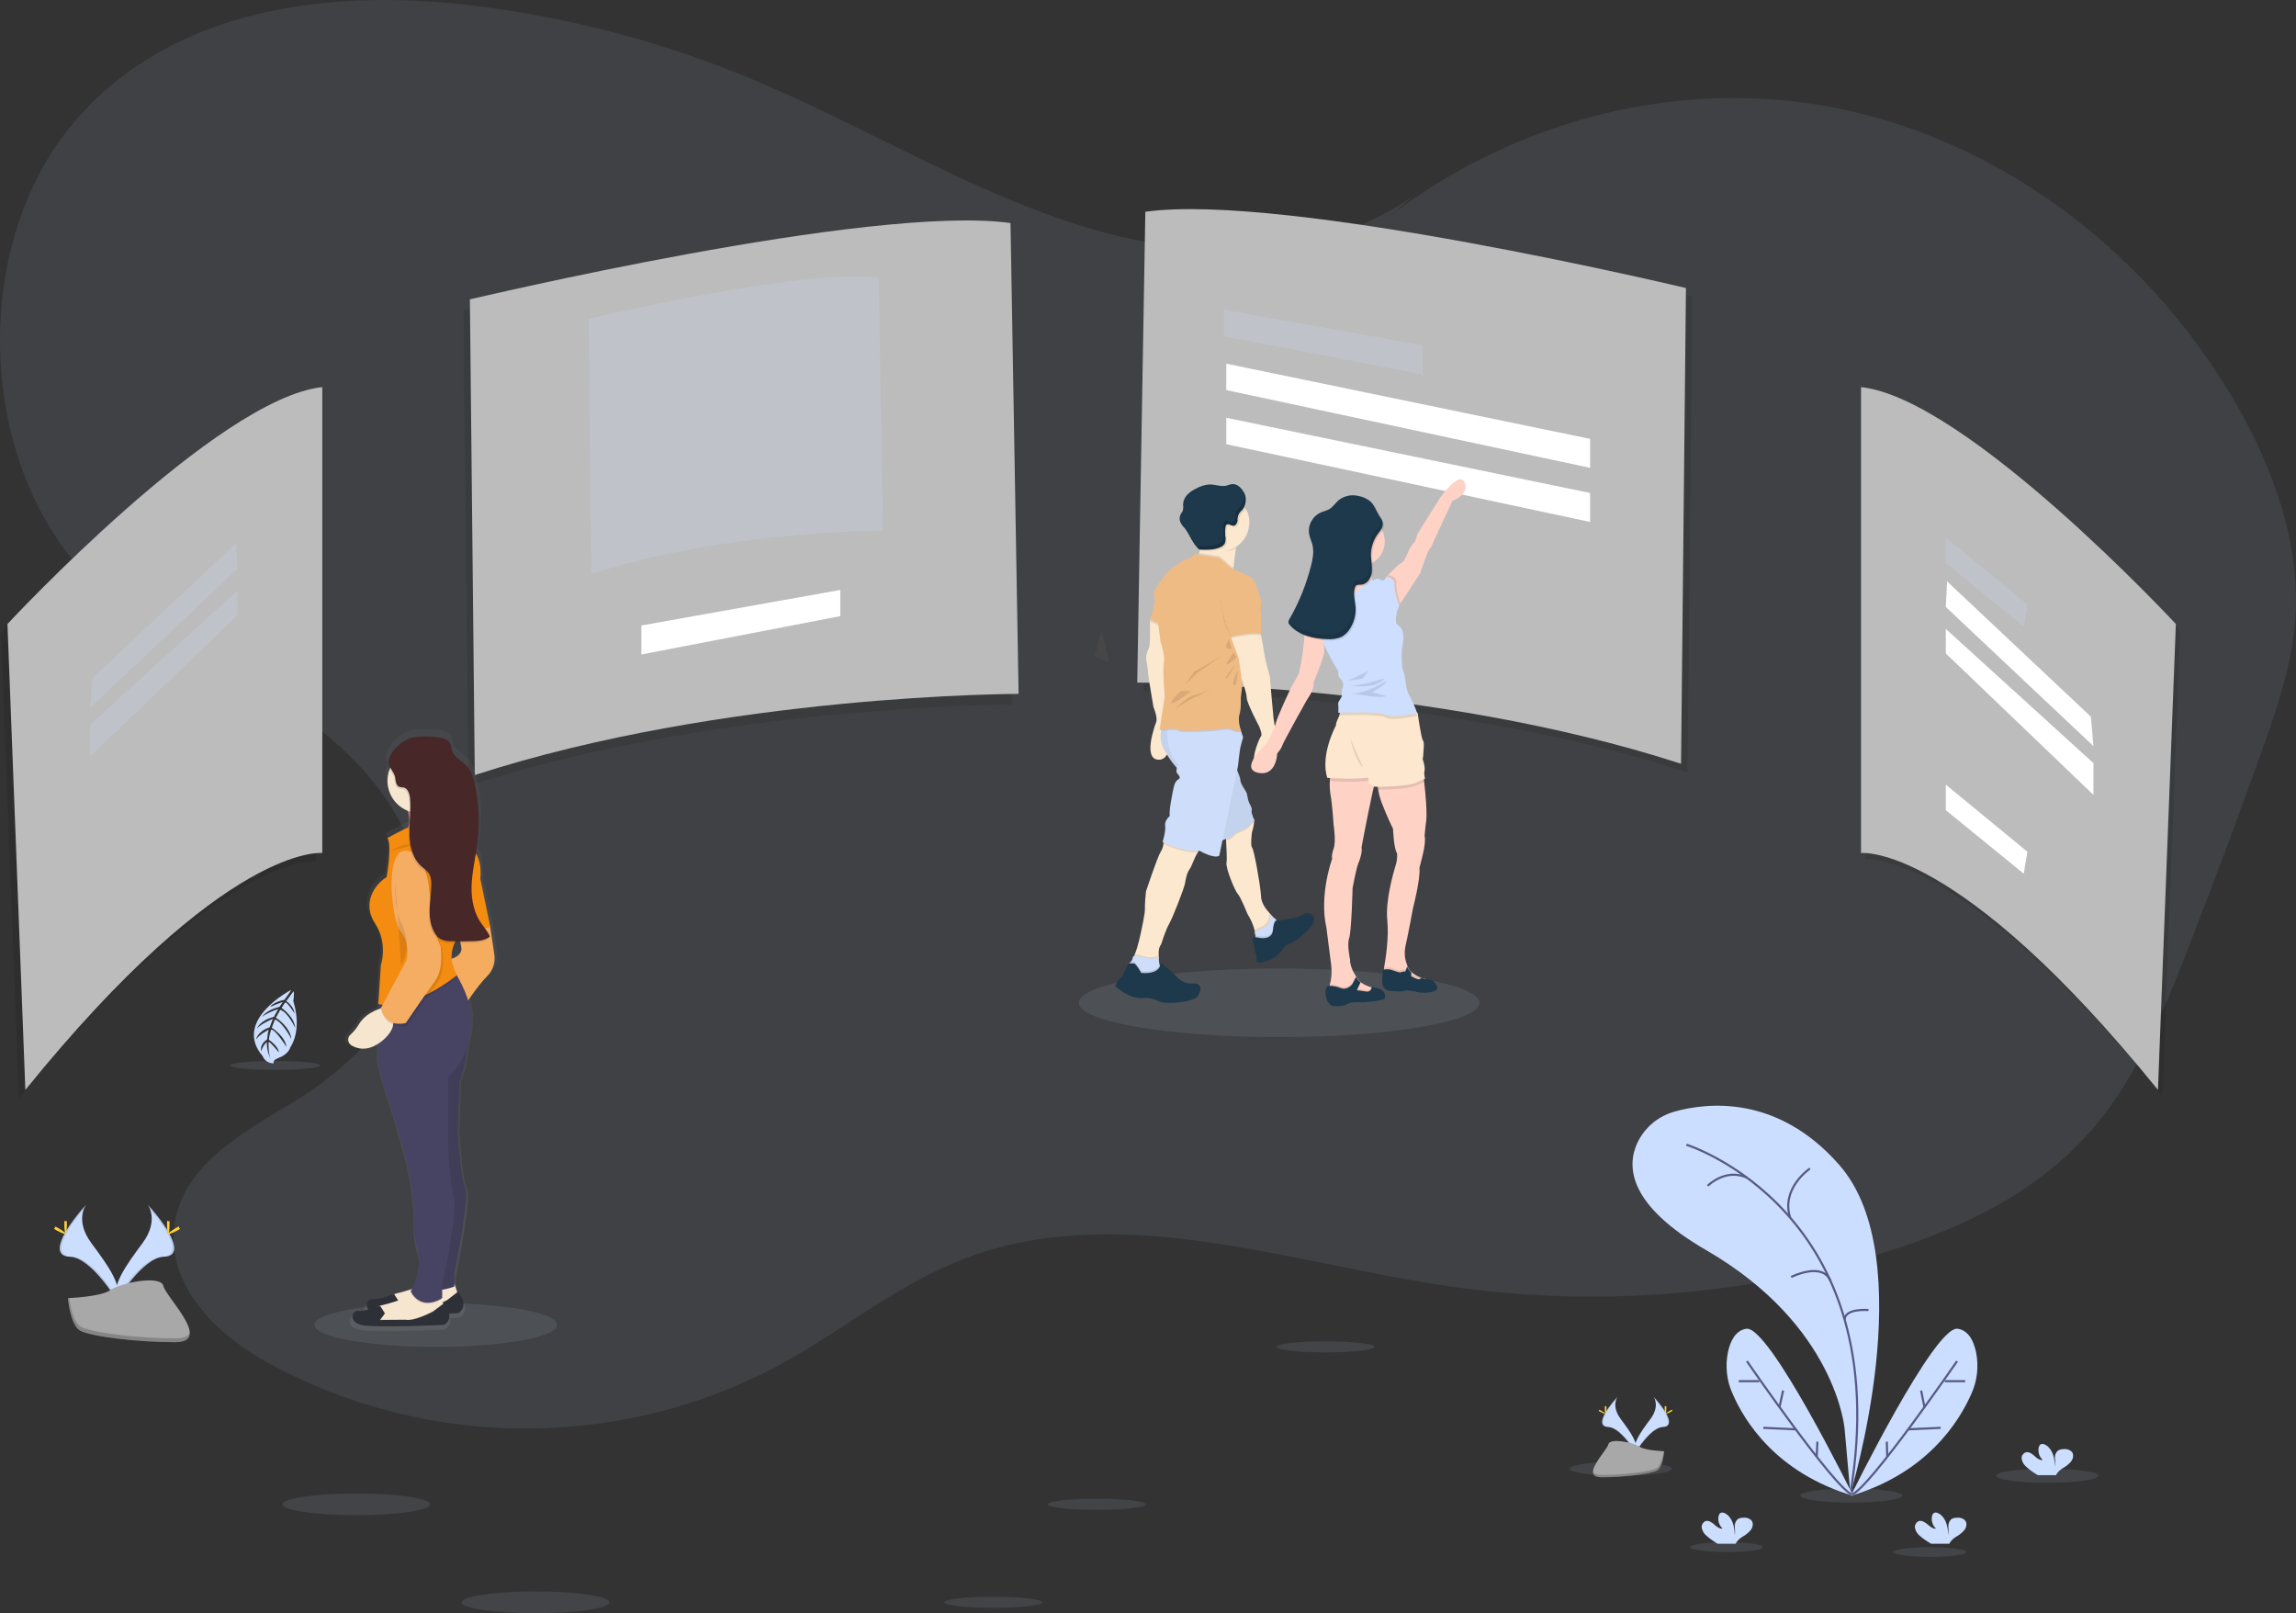 <?xml version="1.0" encoding="utf-8"?>
<!-- Generator: Adobe Illustrator 22.1.0, SVG Export Plug-In . SVG Version: 6.00 Build 0)  -->
<svg version="1.1" id="_x34_bb361e0-c198-4236-8a2c-16fdc74357b9"
	 xmlns="http://www.w3.org/2000/svg" xmlns:xlink="http://www.w3.org/1999/xlink" x="0px" y="0px" viewBox="0 0 1077.9 757.3"
	 style="enable-background:new 0 0 1077.9 757.3;" xml:space="preserve">
<rect x="0" y="0" width="1077.9" height="757.3" fill="#333333" stroke="none"/>
<style type="text/css">
	.st0{opacity:0.1;fill:#B3C7E5;enable-background:new    ;}
	.st1{opacity:0.1;}
	.st2{fill:#BCBCBC;}
	.st3{opacity:0.2;}
	.st4{fill:#CCDEFF;}
	.st5{fill:#FFFFFF;}
	.st6{opacity:0.1;fill:#CCDEFF;enable-background:new    ;}
	.st7{opacity:0.1;enable-background:new    ;}
	.st8{fill:#FFD037;}
	.st9{fill:#A8A8A8;}
	.st10{opacity:0.2;enable-background:new    ;}
	.st11{fill:#FCE8CF;}
	.st12{fill:#EFBB84;}
	.st13{opacity:5.000000e-02;fill:#EFBB84;enable-background:new    ;}
	.st14{fill:#CEDDF9;}
	.st15{fill:#1E394C;}
	.st16{opacity:5.000000e-02;enable-background:new    ;}
	.st17{fill:#FFD2C6;}
	.st18{fill:#FDE8CF;}
	.st19{fill:#CDDEFF;}
	.st20{fill:url(#SVGID_1_);}
	.st21{fill:#F6E5CF;}
	.st22{fill:#2E3037;}
	.st23{fill:#DB8B8B;}
	.st24{fill:#474463;}
	.st25{fill:#F5AD64;}
	.st26{opacity:5.000000e-02;fill:#F38C11;enable-background:new    ;}
	.st27{fill:#F38C11;}
	.st28{fill:#472727;}
	.st29{fill:none;stroke:#565987;stroke-miterlimit:10;}
</style>
<title>product tour</title>
<path class="st0" d="M663.8,91.8c-46.2,32.4-106.2,30.3-158.8,13.4S404.2,58.4,352.9,37.1C310.2,19.3,265.3,7.6,219.3,2.3
	C154-5.2,81.1,3.9,35.7,56.3c-50.7,58.3-46.8,163.5,8,217c27.9,27.2,64.4,40.6,96.2,61.8s61.3,56.5,58.6,97.5
	c-2.5,38-31.7,67.1-61.9,85.4c-23.3,14.1-52.1,29.6-54.9,58.8c-2.7,28.3,21.4,50.5,44.5,63.1c75.3,41.2,168,40.8,243-1
	c26.7-15,51.3-34.8,79.3-46.4c73.7-30.5,154.8,0.2,232.8,11.4c66.3,9.5,133.8,4.6,198-14.4c38.6-11.4,77.4-28.8,104.5-61.3
	c19.6-23.4,31.8-53.1,43.2-82.4c12.2-31.2,23.9-62.7,35.2-94.3c6.8-19,13.4-38.4,15.2-58.7c3.2-36.9-10.2-73.3-28.3-104.4
	c-43.1-73.9-115.6-125.8-194.2-139s-161.7,12.6-222.6,68.9"/>
<g class="st1">
	<path d="M540.7,103.4l-3.8,221c0,0,137.9,0,255.3,38.1l2.3-223.3C794.4,139.2,606.2,94.2,540.7,103.4z"/>
</g>
<path class="st2" d="M537.7,99.4l-3.8,221c0,0,137.9,0,255.3,38.1l2.3-223.3C791.4,135.2,603.2,90.2,537.7,99.4z"/>
<g class="st1">
	<path d="M471.4,109.7l3.8,221c0,0-137.9,0-255.3,38.1l-2.3-223.3C217.7,145.6,405.9,100.6,471.4,109.7z"/>
</g>
<path class="st2" d="M474.4,104.7l3.8,221c0,0-137.9,0-255.3,38.1l-2.3-223.3C220.7,140.6,408.9,95.6,474.4,104.7z"/>
<g class="st3">
	<path class="st4" d="M412.5,130.5l2,118.5c0,0-74,0-136.9,20.4l-1.2-119.7C276.4,149.7,377.3,125.6,412.5,130.5z"/>
</g>
<g class="st1">
	<path d="M875.7,184.7v218.7c0,0,45-5.3,139.4,111.2l8.4-218.7C1023.5,295.9,925.2,190,875.7,184.7z"/>
</g>
<path class="st2" d="M873.7,181.7v218.7c0,0,45-5.3,139.4,111.2l8.4-218.7C1021.5,292.9,923.2,187,873.7,181.7z"/>
<g class="st1">
	<path d="M148.3,185.7v218.7c0,0-45-5.3-139.4,111.2L0.5,296.9C0.5,296.9,98.8,191,148.3,185.7z"/>
</g>
<path class="st2" d="M151.3,181.7v218.7c0,0-45-5.3-139.4,111.2L3.5,292.9C3.5,292.9,101.8,187,151.3,181.7z"/>
<g class="st3">
	<polygon class="st4" points="574.5,145.4 667.9,162.1 667.9,175.7 574.5,157.8 	"/>
</g>
<polygon class="st5" points="394.5,276.9 301.1,293.6 301.1,307.2 394.5,289.2 "/>
<polygon class="st5" points="575.7,170.7 746.5,206 746.5,219.6 575.7,183.1 "/>
<polygon class="st5" points="575.7,196.1 746.5,231.4 746.5,245 575.7,208.5 "/>
<g class="st3">
	<polygon class="st4" points="913.5,252.3 913.5,264.3 950.1,294.1 951.8,283.8 	"/>
</g>
<polygon class="st5" points="913.5,368.3 913.5,380.3 950.1,410.1 951.8,399.8 "/>
<polygon class="st5" points="914.1,272.9 913.5,284.9 982.8,350.2 981.6,336.4 "/>
<polygon class="st5" points="913.5,295.2 913.5,306.7 982.8,373.1 982.8,358.2 "/>
<g class="st3">
	<polygon class="st4" points="110.9,254.9 111.5,266.9 42.3,332.2 43.4,318.4 	"/>
</g>
<g class="st3">
	<polygon class="st4" points="111.5,277.2 111.5,288.7 42.3,355.1 42.3,340.2 	"/>
</g>
<ellipse class="st6" cx="204.6" cy="621.9" rx="57" ry="10.3"/>
<path class="st4" d="M69.4,565.5c0,0,5.5,7.2-2.5,18c-8,10.8-14.6,20-12,26.8c0,0,12.1-20.1,22-20.4S80.3,577.6,69.4,565.5z"/>
<path class="st7" d="M69.4,565.5c0.5,0.7,0.9,1.4,1.1,2.2c9.6,11.3,14.8,21.8,5.5,22.1c-8.6,0.2-19,15.7-21.4,19.5
	c0.1,0.3,0.2,0.6,0.3,0.9c0,0,12.1-20.1,22-20.4S80.3,577.6,69.4,565.5z"/>
<path class="st8" d="M79.6,574.6c0,2.5-0.3,4.6-0.6,4.6s-0.6-2-0.6-4.6s0.4-1.3,0.7-1.3S79.6,572.1,79.6,574.6z"/>
<path class="st8" d="M83.2,577.6c-2.2,1.2-4.2,1.9-4.3,1.6s1.5-1.5,3.7-2.8s1.3-0.3,1.5,0S85.4,576.4,83.2,577.6z"/>
<path class="st4" d="M40.4,565.5c0,0-5.5,7.2,2.5,18s14.7,20,12,26.8c0,0-12.1-20.1-22-20.4S29.6,577.6,40.4,565.5z"/>
<path class="st7" d="M40.4,565.5c-0.5,0.7-0.9,1.5-1.1,2.2c-9.6,11.3-14.8,21.8-5.5,22.1c8.6,0.2,19,15.7,21.4,19.5
	c-0.1,0.3-0.2,0.6-0.3,0.9c0,0-12.1-20.1-22-20.4S29.6,577.6,40.4,565.5z"/>
<path class="st8" d="M30.2,574.6c0,2.5,0.3,4.6,0.6,4.6s0.6-2,0.6-4.6s-0.4-1.3-0.7-1.3S30.2,572.1,30.2,574.6z"/>
<path class="st8" d="M26.7,577.6c2.2,1.2,4.2,1.9,4.3,1.6s-1.5-1.5-3.7-2.8s-1.3-0.3-1.5,0S24.5,576.4,26.7,577.6z"/>
<path class="st9" d="M31.9,609.3c0,0,15.4-0.5,20-3.8s23.6-7.2,24.8-1.9s23.1,26.3,5.7,26.4s-40.3-2.7-44.9-5.5
	S31.9,609.3,31.9,609.3z"/>
<path class="st10" d="M82.8,628.2c-17.3,0.1-40.3-2.7-44.9-5.5c-3.5-2.1-4.9-9.8-5.4-13.4H32c0,0,1,12.4,5.6,15.2s27.6,5.7,44.9,5.5
	c5,0,6.7-1.8,6.6-4.5C88.4,627.2,86.5,628.2,82.8,628.2z"/>
<ellipse class="st6" cx="600.5" cy="470.7" rx="94" ry="16.1"/>
<path class="st11" d="M581.5,253.4c-0.5,1-0.8,2-1,3.1c-0.1,0.3-0.1,0.5-0.2,0.8c-0.6,3.1-1,6.9-1.2,9.1c-0.1,1.1-0.2,1.8-0.2,1.8
	s-21.7-1.5-17.9-5.1c1-1,1.7-2.2,2-3.6c0.1-0.4,0.2-0.8,0.3-1.2c0.2-0.9,0.3-1.8,0.3-2.8c0-0.2,0-0.5,0-0.7c0-1.5,0-3-0.2-4.5
	c0,0,7,0,12.4,0.6C579.4,251.5,582.2,252.2,581.5,253.4z"/>
<path class="st11" d="M543.9,356.6c-7.4-0.2-1.9-15.6-1.1-17.7s-1.3-7.1-1.3-7.1s-2.5-14.7-2.5-15.6c-0.1-2-0.4-4-0.8-5.9
	c-0.3-2,0.1-4,1-5.8c0.8-1.3,0.7-6.7,0.7-6.7v-6.9l1.7-2.2l4.2,4l1.2,1.1l2.1,7.7l-0.7,11.1l-0.4,10.8l2.5,14.9
	C550.5,338.2,551.4,356.9,543.9,356.6z"/>
<polygon class="st7" points="546.3,294.5 540,291.9 540,290.9 541.6,288.7 545.8,292.7 "/>
<path class="st12" d="M543.4,278.7c-0.8,2-1.4,4.1-1.8,6.2c-0.3,2-0.9,4-1.7,5.9l7,2.9L543.4,278.7z"/>
<path class="st13" d="M517.2,295.9c-0.8,2-1.4,4.1-1.8,6.2c-0.3,2-0.9,4-1.7,5.9l7,2.9L517.2,295.9z"/>
<path class="st11" d="M599.1,431.7l-0.6,1.2c0,0-0.6,4.1-0.6,4.2s-1.8,2.8-1.8,2.8l-4.6,1l-1.9-0.2c-0.1-1.1-0.3-2.3-0.5-3.4
	c-0.1-0.3-0.1-0.6-0.2-1c-0.7-2.6-1.8-5-3.2-7.2c0,0-3.4-8.4-4.6-9.5s-5.8-12.1-5.3-14.8c0.3-1.5,0-6.4-0.2-10.4
	c-0.2-3.3-0.4-6.1-0.4-6.1l11.5-6.8l1.3,2.1l0,0l0.8,1.2c0,0,0,0.2,0,0.6v0.1c-0.1,1.7-0.5,3.4-1,5c0,0-0.9,6.2,0,7.3
	s3.6,15.7,4.2,22.4c0,0.2,0,0.4,0,0.6c0.2,3.1,2.2,5.9,4.1,7.9l0,0c0.1,0.1,0.2,0.3,0.4,0.4C597.3,430.2,598.2,431,599.1,431.7z"/>
<path class="st7" d="M589.6,440.8l1.9,0.2l4.6-1c0,0,1.8-2.8,1.8-2.8s0.6-4.2,0.6-4.2l0.6-1.2l0.1-0.1c-1.1-0.8-2.2-1.6-3.1-2.6l0,0
	c-0.1-0.1-0.2-0.2-0.3-0.3s0.7,4-2.8,5.8c-1.7,0.9-3.1,1.5-4,2L589.6,440.8z"/>
<path class="st14" d="M599.9,432.3l-0.7,1.4c0,0-0.6,4.1-0.6,4.2s-1.8,2.8-1.8,2.8l-4.6,1l-2.6-0.3c0-0.5-0.1-1.3-0.2-2.2
	c-0.1-0.5-0.2-1.2-0.3-1.8c1-0.5,2.5-1.2,4.5-2.2c3.5-1.8,2.8-5.8,2.8-5.8c0.8,0.8,1.6,1.5,2.4,2.1
	C599.3,431.9,599.7,432.1,599.9,432.3z"/>
<path class="st7" d="M599.9,432.3l-0.7,1.4c0,0-0.6,4.1-0.6,4.2s-1.8,2.8-1.8,2.8l-4.6,1l-2.6-0.3c0-0.5-0.1-1.3-0.2-2.2
	c0.6,0,1.1,0.1,1.7,0.2c0,0,6.2,1.3,6.5-3.6c0.2-2.8,0.8-3.9,1.2-4.3C599.3,431.9,599.7,432.1,599.9,432.3z"/>
<path class="st15" d="M599.5,432c0,0-1.5-0.3-1.9,4.6s-6.5,3.6-6.5,3.6s-3.1-0.8-3.1,0.5c0.1,1.2,0.4,2.3,0.8,3.4
	c0,0,0.2,2.9,0.8,3.6s0.2,3.3,0.2,3.3s0.2,1.9,5.1,0c0,0,4.3-0.9,7.9-6.2c0.1-0.2-0.4-0.7,2.7-1.8s12-8.3,11.4-11.8
	c-0.1-1.2-1-2.2-2.1-2.5c-0.9-0.3-1.9-0.1-2.8,0.4c-0.8,0.5-1.7,0.9-2.6,1.2c-1.2,0.5-2.4,0.8-3.7,0.9c-1,0.1-1.9,0.3-2.9,0.5
	C601.6,432,600.5,432.2,599.5,432z"/>
<path class="st11" d="M564.2,398c-0.7,0.6-1.3,1.2-1.8,2c-1.8,2.7-2.8,6.5-4,8.1c-1.5,2.1-2,6.2-2,6.2c-0.4,2.7-6.1,17-7.6,19.5
	s-3.7,9.5-3.7,9.5c-1.3,1.6-1.2,4.1-1.1,5.2c0,0.2,0,0.4,0.1,0.5s0,0.2,0,0.2v0.1l-2.1,3.6l-6.7-0.9l-3.5-2.3
	c0.3-0.5,0.5-0.9,0.8-1.4c1.8-4.1,3.2-11.5,3.2-11.5s1.9-8.4,1.7-10.4c0-2.7,0.2-5.3,0.5-8c0,0,5.3-16,6.9-18.6
	c0.7-1,1.1-2.2,1.3-3.5c0-0.2,0-0.5,0-0.8l2.3-2.2C548.5,393.2,567.1,395.7,564.2,398z"/>
<path class="st7" d="M544.1,448.5c0,0,0,0.2,0,0.5v0.3l-2.1,3.6l-6.7-0.9l-3.5-2.3c0.3-0.5,0.5-0.9,0.8-1.4c1.7-0.5,5.5,0.9,5.5,0.9
	S542.3,449.8,544.1,448.5C544.1,448.5,544.1,448.5,544.1,448.5z"/>
<path class="st14" d="M542.5,458l-6.8,1.6l-6.2-4.6l0.3-2.6c0.4-0.3,0.8-0.6,1.1-1c0.5-0.5,0.8-1.2,0.9-1.9c0.4-1.9,6.3,0.2,6.3,0.2
	s4.3,0.8,6-0.5c-0.1,1.3,0,2.5,0.3,3.7c0.2,0.6,0.5,1.1,1,1.5C547.2,455.6,542.5,458,542.5,458z"/>
<path class="st7" d="M542.5,458l-6.8,1.6l-6.2-4.6l0.3-2.6c0.4-0.3,0.8-0.6,1.1-1c0.5,0,0.9,0,1.4,0c1,0.1,3.5,4.5,3.5,4.5
	c6.1,0.4,8-1.6,8.6-3.1c0.2,0.6,0.5,1.1,1,1.5C547.2,455.6,542.5,458,542.5,458z"/>
<path class="st15" d="M535.8,456.7c0,0-2.5-4.5-3.5-4.5c-0.9,0-1.8,0-2.6,0c0,0-2.7,6.5-3.7,7s-2.5,3.6-2.5,3.6s7.2,7,14.2,5.6
	c2.2,0,4.4,0.6,6.4,1.6c3.2,1.7,16.7,0.4,18.3-2.5c1.2-2.2,1.7-3.8,0.6-5c-0.7-0.7-1.6-1-2.5-0.9c-1.7,0.2-5.5,0.2-8.8-3.9
	c0,0-6.1-5.6-6.6-5.6S545.4,457.4,535.8,456.7z"/>
<path class="st7" d="M588.8,385.7L588.8,385.7c-0.5,0.5-3.4,3.8-4.3,4c-1.5,0.6-2.9,1.2-4.4,1.9c0,0-1.8,2.4-3.3,2.5
	c-0.4,0.1-0.9,0.2-1.3,0.3c-0.2-3.3-0.4-6.1-0.4-6.1l11.5-6.8l1.3,2.1l0,0C588.3,384.6,588.6,385.4,588.8,385.7L588.8,385.7z"/>
<path class="st14" d="M546.9,338.9c0,0-4.5,5.8,0,13.6c2.4,4.4,5.5,8.3,9.2,11.6l15.3,31.6c0,0,4-2.2,5.5-2.3s3.3-2.5,3.3-2.5
	c1.4-0.7,2.9-1.4,4.4-1.9c1-0.2,4.3-4,4.3-4s-1.7-3.6-1.3-4.6s-1.1-3.4-1.1-3.4c-0.5-1.2-0.8-2.5-1-3.8c0-1-1.6-3.3-1.6-3.3
	s-1.6-2.4-1.6-3.8s-2.4-6.6-2.4-6.6l-0.6-23L546.9,338.9z"/>
<path class="st16" d="M588.8,385c0,0-3.4,3.8-4.3,4c-1.5,0.6-2.9,1.2-4.4,1.9c0,0-1.8,2.4-3.3,2.5c-1,0.2-2.1,0.6-3,1.1
	c-1.3,0.6-2.5,1.2-2.5,1.2l-15.3-31.6c-1.3-1.2-2.6-2.4-3.7-3.8c-2.1-2.4-3.9-5.1-5.5-7.8c-1.8-2.8-2.4-6.2-1.7-9.4
	c0.3-1.5,0.9-2.9,1.7-4.1l10.9-0.8l21.6-1.5l0.2,6.8l0.4,16.2c0,0,0.3,0.8,0.8,1.9c0.7,1.5,1.2,3.1,1.5,4.7c0,1.3,1.6,3.8,1.6,3.8
	s1.6,2.3,1.6,3.3c0.2,1.3,0.5,2.5,1,3.8c0,0,1.5,2.4,1.1,3.4S588.8,385,588.8,385z"/>
<path class="st7" d="M564.2,398c-0.7,0.6-1.3,1.2-1.8,2c-6.6,0.5-14.2-3-16.2-3.9c0-0.2,0-0.5,0-0.8l2.3-2.2
	C548.4,393.1,567.1,395.7,564.2,398z"/>
<path class="st14" d="M583.6,346.1c0,0-1,3.4-1.3,4.8s-1.1,8.6-1.1,8.6l-0.4,2l-6.9,33l-1.5,7.2c-2.7,1.5-9.3-2.4-9.3-2.4
	c-7.8,0.9-17.3-4.1-17.3-4.1s1.6-5.1,1.2-7.6s2.2-4.6,2.2-4.6c-0.6-2.3,1.6-12.4,1.6-12.4s0.5-3.8,2.3-4.7s-0.2-2.4-0.7-3.3
	c-0.2-0.7-0.1-1.5,0.2-2.2c0.2-0.6,0.3-1.1,0.6-1.6c-4.6-4.6-5.3-11.8-5.3-15.9c0-1,0-2,0.1-2.9l10-1.8l21.8-3.8l2.2,6.9l0,0
	l0.6,1.7L583.6,346.1z"/>
<path class="st7" d="M581.5,253.4c-0.5,1-0.8,2-1,3.1c-0.1,0.3-0.1,0.5-0.2,0.8c-2.1,1.4-3.4,1.4-6.1,1.4c-0.9,0-1.5-1.8-2.3-2
	c0,0-1.3-4.8-1.7-0.8c-2.5-0.5-4.7,1.5-6.5-0.3l0,0c0-0.2,0-0.5,0-0.7c0-1.5,0-3-0.2-4.5c0,0,7,0,12.4,0.6
	C579.4,251.5,582.2,252.2,581.5,253.4z"/>
<path class="st11" d="M586.5,245.3c0,7.5-6.1,13.5-13.5,13.5c-0.9,0-1.8-0.1-2.7-0.3l0,0c-7.3-1.5-12-8.6-10.5-15.9
	c1.5-7.3,8.6-12,15.9-10.5c3.8,0.8,7.1,3.2,9,6.6C586,240.7,586.6,242.9,586.5,245.3z"/>
<path class="st7" d="M579.2,266.5c-0.1,1.1-0.2,1.8-0.2,1.8s-21.7-1.5-17.9-5.1c1-1,1.7-2.2,2-3.6l9.4,1.5c0,0,2.7,2.1,4.7,4
	C577.8,265.7,578.4,266.1,579.2,266.5z"/>
<path class="st7" d="M582.4,343.6c-1,0.1-1.9,0.1-2.8-0.2c-0.4-0.1-0.8-0.3-1.2-0.5c-1.8-1.1-7.9,0.2-7.9,0.2s-16.5,1.1-17.2,0
	c-0.4-0.6-3.3-0.5-5.7-0.4c-1,0.1-1.8,0.2-2.5,0.2c0.3-1.5,0.9-2.9,1.7-4.1l10.9-0.8l21.8-3.8l2.2,6.9l0,0
	C582,342,582.2,342.8,582.4,343.6z"/>
<path class="st12" d="M572.5,261.9l-11.8-1.9c-0.4,0.9-1.2,1.7-2.2,1.9c-1.6,0.4-8.6,4-11.8,8.4l-3.2,4.4c0,0-2.5,3.1-1.7,5.7
	s1.8,11.1,1.8,11.1l1.2,9.6c0,0,2.3,6.9,1.6,9.9s0.4,15.8,0.4,15.8l-2.4,15.8c0,0,8.2-1.1,9,0s17.2,0,17.2,0s6-1.3,7.9-0.2
	c1.2,0.7,2.6,0.9,4,0.7c0,0-1.5-5-0.6-7.8s0.6-7.9,0.6-7.9s1.2-7.4,0.6-8.7s1.3-6.2,1.3-6.2l6.4-33.8c0,0-0.8-6.1-4.2-8.1
	s-7.3-2.7-9.4-4.6S572.5,261.9,572.5,261.9z"/>
<path class="st11" d="M577.9,295.2v4l3.7,10.1l1.3,9.3c0,0,2.4,6.7,2.4,9s5.9,13.5,5.9,13.5s1.6,3.8,0.8,4.5s-7.8,16.7,1,16.2
	s6.1-17.2,6.1-17.2l-1.2-7.3c0,0-1.7-18.2-1.7-19.5c0,0-2.2-7.8-2.4-9.5s-1.8-10.3-1.8-10.3l-1.3-5.6L577.9,295.2z"/>
<polygon class="st7" points="573.7,307.8 560.5,315.4 556.4,321.5 561.9,316 "/>
<path class="st7" d="M569.7,322.3c0,0-6,3.9-8.8,3.9s-9.4,6.7-9.4,6.7s9.3-6,10-5.8S569.7,322.3,569.7,322.3z"/>
<path class="st7" d="M554.3,324.4c0,0-5.6,5.1-4.2,5.6s9-5.6,9-5.6H554.3z"/>
<path class="st7" d="M579.2,306.2c0,0-4.4,5.9-3.2,5.8s4.5-3.5,4.5-3.5L579.2,306.2z"/>
<path class="st7" d="M579.9,312c0,0-4.7,5.4-4.5,6.7S579.9,312,579.9,312z"/>
<path class="st7" d="M581.1,314.7c0,0-3.2,5.7-1.8,6.9S581.1,314.7,581.1,314.7z"/>
<path class="st7" d="M576.9,300.1c0,0-2.4,4-0.6,4.3s1.9,0,1.9,0L576.9,300.1z"/>
<path class="st7" d="M577.6,285.5c-0.6,2.4-1.4,4.8-2.4,7.1c-0.4-1.2-0.7-2.4-0.9-3.6C575.2,287.7,576.4,286.5,577.6,285.5z"/>
<path class="st7" d="M584.8,238.6c-0.2,0.5-0.5,1-0.9,1.4c-0.6,0.6-1.2,1.2-1.6,1.9c-0.4,1-0.6,2.1-0.6,3.2c-0.2,1.1-0.9,2.3-2,2.3
	c-0.6,0-1.1-0.2-1.6-0.5c-0.5-0.3-1.1-0.2-1.6,0c-0.3,0.3-0.5,0.7-0.5,1.2c-0.1,0.9-0.2,1.9-0.2,2.8c0,0.4,0,0.8,0.1,1.1
	c0.3,1.2,0.2,2.4-0.2,3.6c-0.5,0.8-1.3,1.5-2.2,1.8c-1,0.4-2.1,0.7-3.1,0.9l0,0c-2.1,0.3-4.1,0.3-6.2,0.2c-0.2,0-0.4,0-0.6-0.1
	c-0.1,0-0.2-0.1-0.2-0.1c0.2-1.1,0.4-2.3,0.4-3.5c-5.3-5.2-5.5-13.7-0.3-19.1c5.2-5.3,13.7-5.5,19.1-0.3
	C583.4,236.5,584.2,237.5,584.8,238.6z"/>
<path class="st15" d="M579.2,227.2c-1.2-0.1-2.4,0.5-3.6,0.8c-2.5,0.5-5.1-0.6-7.7-0.6c-2.2,0.1-4.4,0.8-6.3,1.9
	c-1.6,0.7-3,1.7-4.2,2.9c-1.2,1.2-1.9,2.9-2,4.6c0.2,1,0.1,2-0.1,3c-0.3,0.5-0.6,1-0.9,1.4c-0.6,1-0.8,2.3-0.4,3.5
	c0.5,1.1,1.2,2.2,2.1,3.1c1.7,2.1,2.7,4.7,4.2,6.9c0.6,1,1.4,1.9,2.2,2.8c0.1,0.2,0.3,0.3,0.5,0.4c0.2,0.1,0.4,0.1,0.5,0.1
	c3.2,0.1,6.4,0.2,9.3-1.1c0.9-0.3,1.7-1,2.2-1.8c0.4-1.2,0.5-2.4,0.2-3.6c-0.1-1.3-0.1-2.7,0.1-4c0-0.4,0.2-0.9,0.5-1.2
	c0.5-0.3,1.1-0.3,1.6,0c0.5,0.3,1,0.4,1.6,0.5c1.1,0,1.8-1.2,2-2.3c-0.2-2,0.6-3.9,2.2-5.1c1.5-1.9,2-4.5,1.4-6.8
	C583.9,230.3,581.7,227.5,579.2,227.2z"/>
<path class="st7" d="M592.1,284.6c-0.3,1.7-0.3,3.3,0,5c-0.1,1.3,0,8.7,0,8.7c-4-1.2-14.2,1.2-14.2,1.2l-1.2-3.6
	c-0.7-0.9-1.2-1.9-1.5-3c-0.4-1.2-0.7-2.4-0.9-3.6c-0.5-2.5-0.9-5.1-1.2-7.6c-0.5-3.9,5.2-8,9.6-10.3s8.1,7.5,8.1,7.5
	S592.6,282.7,592.1,284.6z"/>
<path class="st12" d="M592.1,283.9c-0.3,1.7-0.3,3.3,0,5c-0.1,1.3,0,8.7,0,8.7c-4-1.2-14.2,1.2-14.2,1.2l-1.2-3.6
	c-0.7-0.9-1.2-1.9-1.5-3c-0.4-1.2-0.7-2.4-0.9-3.6c-0.5-2.5-0.9-5.1-1.2-7.6c-0.5-3.9,5.2-8,9.6-10.3s8.1,7.5,8.1,7.5
	S592.6,282,592.1,283.9z"/>
<path class="st10" d="M584.5,232.5c-0.2-0.7-0.5-1.3-0.9-2c0.1,0.2,0.1,0.3,0.2,0.5c0.7,2.4,0.1,4.9-1.4,6.8
	c-1.6,1.2-2.5,3.1-2.2,5.1c-0.2,1.1-0.9,2.3-2,2.3c-0.6,0-1.1-0.2-1.6-0.5c-0.5-0.3-1.1-0.2-1.6,0c-0.3,0.3-0.5,0.7-0.5,1.2
	c-0.2,1.3-0.2,2.7-0.1,4c0.1,1.2,0.3,2.5-0.2,3.6c-0.5,0.8-1.3,1.5-2.2,1.8c-2.9,1.2-6.2,1.2-9.3,1.1c-0.2,0-0.4,0-0.5-0.1
	c-0.2-0.1-0.3-0.2-0.5-0.4c-0.8-0.9-1.5-1.8-2.2-2.8c-1.5-2.3-2.5-4.8-4.2-6.9c-0.5-0.6-1-1.1-1.4-1.8v0.1c0.5,1.1,1.2,2.2,2.1,3.1
	c1.7,2.1,2.7,4.7,4.2,6.9c0.7,1,1.4,1.9,2.2,2.8c0.1,0.2,0.3,0.3,0.5,0.4c0.2,0.1,0.4,0.1,0.5,0.1c3.2,0.1,6.4,0.2,9.3-1.1
	c0.9-0.3,1.7-1,2.2-1.8c0.4-1.2,0.5-2.4,0.2-3.6c-0.1-1.3-0.1-2.7,0.1-4c0-0.4,0.2-0.9,0.5-1.2c0.5-0.3,1.1-0.3,1.6,0
	c0.5,0.3,1,0.4,1.6,0.5c1.1,0,1.8-1.2,2-2.3c0-1.1,0.2-2.2,0.6-3.2c0.5-0.7,1-1.3,1.6-1.9C584.6,237.4,585.1,234.9,584.5,232.5z"/>
<path class="st17" d="M681.9,235.1l-8.6,18.4c0,0-1.3,3.5-2.1,4.1s-4.5,11.5-4.5,11.5l-9.3,14.3l0,0l-0.6,1l-3.6-1l-2.5-9.5l0.2-2.8
	v-0.4c0,0,5.7-6,7-6.5c0,0,1,0.1,2.9-4.5s3.6-5.6,3.6-5.6l1-3.4l10.7-17.1c0,0,9-12.9,11.5-7.2S681.9,235.1,681.9,235.1z"/>
<path class="st17" d="M646.1,365.6c0,0.3-0.1,0.6-0.3,0.9c-1,1.5-6.6,31.2-6.6,31.2c0.5,2-0.8,6-1.6,7.8s-2.6,11.3-2.6,11.3
	s-0.5,20.4-1.6,23.5s0.4,10,0.4,10c-0.1,3.1,1.8,6.5,2.9,8.1l0.2,0.3c0.4,0.5,0.6,0.8,0.6,0.8c0.3,0.6,0.7,1.1,1.3,1.6l0.3,0.2
	c1.5,1,3.3,1.8,5.1,2.2h0.2c0.7,0.2,1.2,0.2,1.2,0.2l0.5,2.5l-4.8,1l-9.2,0.6c0,0-10.8,0.8-8.4-4c0.2-0.3,0.3-0.7,0.4-1l0,0
	c0.1-0.2,0.2-0.5,0.2-0.7c1.5-4.6,0.5-10.3,0.5-10.3l-2.1-16.4c-3.5-15.3,2.7-32.3,2.7-32.3s-0.5-1.4,0.7-4.8s0-11,0-11
	s-0.6-9.7-1.5-14.5c-0.3-2-0.4-4.1-0.3-6.1c0-1.2,0.1-2.4,0.3-3.6l20.7-2.8C645.1,360.3,646.3,363.6,646.1,365.6z"/>
<path class="st7" d="M645.8,466.1l-4.8,1l-9.2,0.6c0,0-10.8,0.8-8.4-4c0.2-0.3,0.3-0.7,0.4-1l0,0c0.1-0.2,0.2-0.5,0.2-0.7
	c1.9,0.1,3.7,0.4,5.5,1.1c3.1,1.2,5.4-1.9,5.4-1.9l1.5-2.9l0.2-0.4c0.4,0.5,0.6,0.8,0.6,0.8c0.4,0.7,0.9,1.3,1.5,1.8l-0.3,0.5
	l-1.5,3.1c0,0,1.9,0.2,4.4,0.6c1,0.3,2.1-0.3,2.4-1.3h0.2c0.7,0.2,1.2,0.2,1.2,0.2L645.8,466.1z"/>
<path class="st15" d="M650.2,468.4c-0.4,1.6-10.5,2.1-10.5,2.1s-5.6-0.5-7.2,0.8s-6.2,1-6.4,1s-2.6-0.1-3.6-4.5s1.2-5,1.3-5.1l0,0
	c2,0,3.9,0.4,5.7,1.1c3.1,1.2,5.4-1.9,5.4-1.9l1.7-3.3c0.4,0.5,0.6,0.8,0.6,0.8c0.4,0.7,0.9,1.3,1.5,1.8l-1.7,3.6
	c0,0,1.9,0.2,4.4,0.6c1.1,0.3,2.3-0.5,2.5-1.6c0-0.1,0-0.3,0.1-0.4c0-0.1,0-0.2,0-0.3c0,0,1.6,0.5,3.5,1
	C649.5,464.7,650.6,466.5,650.2,468.4z"/>
<path class="st17" d="M669.3,387.2c-0.2,1.5-0.5,5.2-0.5,5.2c0.8,3.1-1.3,10.6-1.3,10.6l-1.1,4.3c0.5,5.5-3,18.8-3,18.8
	s-2.3,12.4-3.5,17.7c-0.7,3-0.5,6.1,0.6,8.9l0.1,0.2c0,0.1,0,0.2,0.1,0.3c0,0.1,0.1,0.3,0.1,0.4c0.3,0.7,0.7,1.4,1.2,2
	c0.2,0.2,0.4,0.5,0.7,0.7l0,0c1.1,1,2.4,1.8,3.9,2.4l0,0l0.6,0.2c0.6,0.2,1.3,0.4,1.9,0.6l0,0h0.2l-0.5,2.9l-6.4-1.7l-8.6-2.8
	l-4.2-2.3c0,0,0-0.2,0.1-0.7c0,0,0-0.1,0-0.1c0-0.2,0.1-0.4,0.1-0.7c0.7-3.8,2.3-14.2,1.5-22c-1-9.6,3-22.8,3.9-25.9
	c0.6-1.8,0.8-3.7,0.7-5.6c-1.6-2.3-1.9-11.5-1.9-11.5s-2.9-5.9-5.3-12.2c-0.8-2.1-1.4-4.2-1.7-6.4c-0.3-1.5-0.4-3.1-0.3-4.6
	c0,0,19.5-17.8,21.7-0.6c0.1,0.6,0.1,1.1,0.2,1.7C670.4,382.9,669.5,385.8,669.3,387.2z"/>
<path class="st7" d="M669.3,459.6l-0.5,2.9l-6.4-1.7l-8.6-2.8l-4.2-2.4c0,0,0-0.2,0.1-0.7c0,0,0-0.1,0-0.1c0-0.2,0.1-0.4,0.1-0.7
	h0.6l0,0c1.2-0.1,2.5,0,3.6,0.5c1.4,0.5,3.2,1.1,3.6,0.9c0.6-0.3,1.4-0.4,2.1-0.4l0.9-2l0.1-0.3c0.3,0.7,0.7,1.4,1.2,2
	c0.2,0.3,0.4,0.5,0.7,0.7v0.7l0,1c1,0.6,2,1.1,3.1,1.4c0.3,0.1,0.6,0.1,0.9,0l0,0l0.6,0.2c0.6,0.2,1.3,0.4,1.9,0.6l0,0L669.3,459.6z
	"/>
<path class="st15" d="M666.1,465.8c-1.8-0.5-6.1-1.3-6.8-0.7s-6.7,0-6.7,0c-1.3,0-2.4-0.7-3.1-1.8c-1.2-1.9-0.2-8.2-0.2-8.2h0.4
	l0.7-0.1l0,0c1.2-0.1,2.5,0,3.6,0.5c1.4,0.5,3.2,1.1,3.6,0.9c0.6-0.3,1.4-0.4,2.1-0.4l1-2.2c0.3,0.7,0.7,1.4,1.2,2
	c0.2,0.3,0.4,0.5,0.7,0.7l-0.1,1.7c1,0.6,2,1.1,3.1,1.4c0.5,0.2,1.2,0,1.5-0.5c0-0.1,0.1-0.2,0.1-0.2l0,0c0.8,0.4,1.7,0.7,2.5,0.8
	l0,0c2.3-0.2,4.5,1.3,5,3.6C675.7,466,667.9,466.3,666.1,465.8z"/>
<path class="st7" d="M646.1,365.6l-1.1,0.3c-0.9,0.3-1.8,0.5-2.7,0.6c-5.7,0.8-15.2,0.3-18.2,0.1c0-1.2,0.1-2.4,0.3-3.6l20.7-2.8
	C645.1,360.3,646.3,363.6,646.1,365.6z"/>
<path class="st18" d="M664.1,360.5c0,0-7.6,1.2-13.8,2.5c-2.1,0.5-4,0.9-5.4,1.4c-0.9,0.3-1.8,0.5-2.7,0.6c-6.9,1-19.1,0.1-19.1,0.1
	c-3.4-10.9,4.1-24.6,4.1-24.6c-0.2-1.1,1.5-4.4,1.5-4.4v-0.1l1.1-3.9h28.2l0.3,1.7l0.7,3.4l4.4,21.1L664.1,360.5z"/>
<path class="st7" d="M668.5,367.1l-0.2,0.1l-3.3,1.5c-3.6,1.6-14.3,2-18,2c-0.3-1.5-0.4-3.1-0.3-4.6c0,0,19.5-17.8,21.7-0.6
	C668.4,366,668.4,366.6,668.5,367.1z"/>
<path class="st18" d="M669,365.5l-0.7,0.3l-3.3,1.5c-3.6,1.7-14.7,2-18.2,2h-0.9c-1.6,0-3.3-1.6-3.3-2c0-0.2-0.2-1.3-0.3-2.2
	c-0.1-0.7-0.2-1.4-0.2-1.4c-3.8-1.6-7.5-3.5-11-5.7c-2.8-1.9-2.1-15.3-1.5-22.1c0.2-2.3,0.4-3.9,0.4-3.9l28.6,1.7l4,0.2l2.3,0.5
	l0.6,0.1c0,0,1.7,12,2.5,13s0.3,4.4,0.2,6.3c0,0.8-0.1,1.6-0.3,2.5c0,0,1.2,3.4,0.9,5.2C668.5,362.8,668.7,364.2,669,365.5z"/>
<circle class="st17" cx="638.4" cy="254.1" r="11.7"/>
<path class="st17" d="M632.7,259c0,0,0.8,11.1-1.5,13.6c-2.6,2.6-5.3,5.1-8.2,7.4l1.8,7.5l10.3,1.2l12-12.8l-2.7-3.3
	c0,0-2.1-7.1-0.4-10.6S632.7,259,632.7,259z"/>
<path class="st7" d="M657.5,283.4L657.5,283.4l-0.6,1l-3.6-1l-2.5-9.5l0.2-2.8l0.8-1.1c0,0,4,0.1,3.8,3.7
	C655.2,277,657.1,282.2,657.5,283.4z"/>
<path class="st7" d="M665.4,336c0,0-2.9,0.6-6.2,1.1s-7.1,0.7-8.7-0.3c-2.6-1.6-16.9-1.1-21-1h-0.7l1.1-3.9h28.2l0.3,1.7l4,0.2
	l2.3,0.5C665.2,335.4,665.4,336,665.4,336z"/>
<path class="st19" d="M650.9,270.8c0,0,4,0.1,3.8,3.7s2.2,9.9,2.2,9.9l-0.9,2.1c0,0-1.3,5.1-0.3,6.4s4.6,1.3,2.5,11.7
	c0,0-0.5,7.8,0.6,10.4s1.1,8.6,2.7,11.2c1.5,2.7,2.8,5.5,3.8,8.5c0,0-11.8,2.6-14.9,0.8s-22.1-0.9-22.1-0.9s0.1-3.2,0-3.5
	c-0.2-0.8,0-1.6,0.5-2.3c0.6-0.9,1.6-2.3,1.1-3.6s1.4-3.1,0.4-5.1s-2.2-2.4-2-3.4c0.1-1.3-0.3-2.5-1.1-3.4
	c-0.7-0.9-5.6-10.5-5.6-10.5l-0.8-4.5c0,0-6.3-4.6-6.2-6.8s2.4-5.2,2.4-5.2l6.1-6c0,0,3.4,3.6,6.6,2.4S640,275,640,275
	s2.5-1.4,2.7-2.4s1.7-0.1,1.7-0.1s2.3-1.2,2.7-0.8c0.8,0.4,1.6,0.7,2.5,0.8L650.9,270.8z"/>
<path class="st17" d="M616.5,289.7l-1.9,1.5c-1.5,3.1-2.3,6.5-2.4,9.9c-0.5,5.2-1.3,10.3-2.5,15.3l-3.8,6.8c0,0-6.3,13.2-7.1,16.7
	s-4.5,9.4-4.5,9.4s-12.6,11.4-3.8,13.4s9.1-9,9.1-9s2-2.3,2.4-3.8s11.5-21.3,11.5-21.3s3.9-5.3,3.1-8.1c0,0,5.1-12,5.1-15
	c-0.1-2.5-0.4-5-0.8-7.5l0.8-6.3L616.5,289.7z"/>
<path class="st7" d="M642.7,314.7c0,0-8.9,4.7-10.6,4.9s7.5-1,7.5-1L642.7,314.7z"/>
<path class="st7" d="M649.9,318.4c0,0-11.8,4-17,3.3C632.9,321.6,645.9,324.1,649.9,318.4z"/>
<path class="st7" d="M650.7,319.7c0,0-10.6,6.7-16.9,5.6c0,0,14.6,2.9,16.9,1.4l-6.5-1.8C644.1,324.8,651.4,321,650.7,319.7z"/>
<path class="st7" d="M638.4,233.5c-3.1-0.8-6.4-0.1-9,1.7c-1.8,1.4-3,3.6-5.1,4.7c-1.1,0.5-2.2,0.9-3.3,1.2
	c-4.1,1.7-6.5,5.9-5.8,10.3c0.3,1.8,1.2,3.5,1.6,5.2c0.7,3.2,0.1,6.5-0.7,9.6c-2.2,8.8-5.6,17.2-10.1,25c-0.4,0.5-0.5,1.1-0.5,1.7
	c0.1,0.4,0.3,0.8,0.6,1.1c4.2,4.9,11,6.5,17.5,6.7c2.4,0.2,4.8-0.2,6.9-1.1c1.3-0.8,2.5-1.8,3.4-3.1c2.2-3.1,3.3-6.8,3.1-10.6
	c-0.2-3-1.2-6.1-0.4-9.1c0.1-0.4,0.3-0.8,0.5-1.1c0.7-0.7,1.8-0.5,2.8-0.6c2.7-0.3,4.4-3.1,4.7-5.8s-0.3-5.4-0.4-8
	c0-3.5,1.1-7,3.2-9.9c0.9-1.2,2-2.4,2.3-4c0.4-1.9-0.7-3.3-1.7-4.8c-1.5-2.4-2.2-5.1-4.5-6.9C642,234.6,640.3,233.9,638.4,233.5z"/>
<path class="st15" d="M637.7,232.8c-3.1-0.8-6.3-0.1-8.9,1.7c-1.8,1.4-3,3.6-5.1,4.7c-1.1,0.5-2.2,0.8-3.3,1.2
	c-4.1,1.7-6.5,5.9-5.8,10.3c0.3,1.8,1.2,3.5,1.6,5.2c0.7,3.2,0.1,6.5-0.7,9.6c-2.2,8.7-5.6,17.2-10.1,25c-0.4,0.5-0.5,1.1-0.5,1.7
	c0.1,0.4,0.3,0.8,0.6,1.1c4.2,4.9,11,6.5,17.5,6.7c2.4,0.2,4.8-0.2,6.9-1.1c1.3-0.8,2.5-1.8,3.4-3.1c2.2-3.1,3.3-6.8,3.1-10.6
	c-0.2-3-1.2-6.1-0.4-9.1c0.1-0.4,0.3-0.8,0.5-1.1c0.7-0.7,1.8-0.5,2.8-0.6c2.7-0.3,4.4-3.1,4.7-5.8s-0.3-5.4-0.4-8
	c0-3.5,1.1-7,3.2-9.9c0.9-1.2,2-2.4,2.3-4c0.4-1.9-0.7-3.3-1.7-4.8c-1.5-2.4-2.2-5.1-4.5-6.9C641.3,233.9,639.6,233.1,637.7,232.8z"
	/>
<path class="st7" d="M633.8,346.4c0,0,2.3,10.9,6.2,13.9L633.8,346.4z"/>
<g class="st1">
	<path d="M615.2,253.1c-0.1-0.4-0.3-0.9-0.4-1.3C614.9,252.2,615,252.6,615.2,253.1z"/>
	<path d="M648.3,243.6c0,0.3,0,0.7,0,1c-0.3,1.5-1.4,2.7-2.3,4c-2.1,2.9-3.2,6.3-3.2,9.9c0,2.7,0.7,5.4,0.4,8s-2,5.5-4.7,5.8
		c-1,0.1-2.1-0.1-2.8,0.6c-0.3,0.3-0.5,0.7-0.5,1.1c-0.8,3,0.3,6,0.4,9.1c0.2,3.8-0.9,7.5-3.2,10.5c-0.9,1.3-2,2.3-3.4,3.1
		c-2.2,1-4.5,1.4-6.9,1.1c-6.3-0.2-13-1.8-17.2-6.5c-0.1,0.3-0.1,0.6-0.1,0.9c0.1,0.4,0.3,0.8,0.6,1.1c4.2,4.9,11,6.5,17.5,6.7
		c2.4,0.2,4.8-0.2,6.9-1.1c1.3-0.8,2.5-1.8,3.4-3.1c2.2-3.1,3.3-6.8,3.1-10.6c-0.2-3-1.2-6.1-0.4-9.1c0.1-0.4,0.3-0.8,0.5-1.1
		c0.7-0.7,1.8-0.5,2.8-0.6c2.7-0.3,4.4-3.1,4.7-5.8s-0.3-5.4-0.4-8c0-3.5,1.1-7,3.2-9.9c0.9-1.2,2-2.4,2.3-4
		C649.2,245.7,648.9,244.6,648.3,243.6z"/>
</g>
<ellipse class="st6" cx="129.2" cy="500.1" rx="21.2" ry="2.1"/>
<path class="st4" d="M136.6,464.7c0,0-27.6,14.3-13.3,31c0.8,2.1,2.9,3.5,5.2,3.4c0,0-0.8-1.4,2.2-2.5c1.1-0.4,2.1-0.9,3-1.6
	c1.3-0.9,2.2-2.1,2.7-3.6l0,0c0,0,5.6-7.5,1.3-21.5c0,0,0.6-4,0.1-4.6l-3.4,4.6c0,0,3.5,2.3,3.9,5.8c0,0-3.6-5.7-4.4-5.1
	c-0.2,0.1-1.7,2.5-1.7,2.5s6,4.1,6.4,9.4c0,0-3.4-7.4-7-8.5l-2.1,3.7c0,0,6.6,4,7.3,10c0,0-3.8-7.6-7.7-9.2l-1.5,3.9
	c0,0,6.3,4,6.9,9c0,0-5.3-8.4-7.2-8.1c0,0-1.2,3.7-1,4.8c0,0,4.5,3,4.6,5.9c0,0-4.1-5.2-4.8-4.9c0,0-0.3,5.2,1,8
	c-1.3-2.5-1.9-5.2-1.8-8c-1.3,1.1-2.2,2.6-2.6,4.3c0,0-1.2-2.9,2.7-5.5c0,0,0.4-4.1,0.8-4.6c0,0-4.2,2.1-6,4.6c0,0,0.7-3.8,6.4-5.7
	l1.5-4c0,0-5.7,2.4-7.5,4.6c0,0,1.3-3.8,8-5.5l2-3.7c0,0-5.1,1.7-7.6,3.7c0,0,1.9-3.2,8.2-4.7l1.6-2.3c0,0-3.7,1.3-4.7,1.8
	s-1.2,0.2-1.2,0.2c1.9-1.6,4.2-2.6,6.6-3C133.4,469.4,136.8,465,136.6,464.7z"/>
<linearGradient id="SVGID_1_" gradientUnits="userSpaceOnUse" x1="2221.064" y1="63.803" x2="2221.064" y2="346.41" gradientTransform="matrix(-1 0 0 -1 2418.94 688.63)">
	<stop  offset="0" style="stop-color:#808080;stop-opacity:0.25"/>
	<stop  offset="0.54" style="stop-color:#808080;stop-opacity:0.12"/>
	<stop  offset="1" style="stop-color:#808080;stop-opacity:0.1"/>
</linearGradient>
<path class="st20" d="M163.8,490.1c2.9,1.7,7.4,2.8,13.1-0.8l-0.1,8.1c0.4,5.6,7.3,25.8,7.3,25.8l4.8,16.7c3.5,11.8,5.3,24,5.3,36.3
	c-0.1,3.9,0.4,7.7,1.5,11.4c2.6,7-1,16-2.6,19.3c-2.9,1-5.9,1.8-8,2.2c-0.2,0.1-0.5,0.1-0.7,0.2v0c0,0-7.3,2.9-10.5,2.5
	c-2.4-0.3-3.9,2.7-2,4.9c-1.6,0.5-3.2,0.7-4.9,0.6c-3.2-0.4-4.9,5.2,1.2,6.8s40.5,0,40.5,0c2-1,3.1-3.2,2.6-5.4
	c2.6-0.1,4.3-0.2,4.3-0.2s6.1-2.8,0-10.3l-0.3,0.2l-1.3-3.8v-5.2c0,0,7.7-37,5.3-41.3s-3.6-26.6-3.6-26.6l0.8-24.2
	c2.2-4.5,3.3-11.6,3.9-17.2c0.8-2.6,1.3-5.4,1.5-8.2c0.1-1.3,0.2-2.7,0.2-4.1c0-3.1-0.5-6.2-1.5-9.2c2.7-4.1,5.8-7.9,9.2-11.5
	c2.8-2.6,4.2-6.5,3.6-10.3l-2-13.5l-4.9-23c0.6-6.4-0.7-10.1-2.2-12.2c0.4-2.1,0.7-4.1,0.9-6.2c1.1-9,0.6-18.1-1.4-27
	c-0.7-3.1-1.7-6.3-3.8-8.6c-2.5-2.6-6.4-4.3-7.4-7.7c-0.1-0.9-0.3-1.8-0.6-2.6c-0.9-2.3-3.7-3.1-6.2-3.4c-4.4-0.5-10.7-0.9-14.9,0.8
	c-2.9,1.2-7,4.5-8.6,8.1c-1,1.5-1.3,3.3-1,5c0.2,0.6,0.4,1.2,0.7,1.7c-0.6,1.7-1,3.5-1,5.3c0,6.4,4,12.1,9.9,14.4
	c0.1,0.3,0.2,0.6,0.3,0.9c0.2,0.7,0.3,1.4,0.4,2.2c-0.1,1.4-0.2,2.8-0.2,4.2c0,0.2-0.1,0.4-0.1,0.6c-3.5,1.5-6.9,3.3-10.2,5.2
	c2.4,3.6-0.4,18.7-0.4,18.7c-6.1,3.6-12.1,12.7-5.7,22.2s2.8,19.8,2.8,19.8l-1,15.5l0,0l0,0l-0.2,3.1h0.1l-0.1,1.2h0.2v1.3
	c-2.9,1-7,3.1-9.5,7c-1.2,1.9-2.6,3.7-4.2,5.2c-1.3,1.1-1.6,3-0.5,4.4C163.1,489.6,163.4,489.9,163.8,490.1z M212.6,448.8
	c-0.2-2.7,0.3-5.4,1.4-7.8c1,0,1.9,0,2.9,0c0.1,0.7,0.2,1.3,0.4,1.9C218.1,446.4,214.8,448.1,212.6,448.8L212.6,448.8z"/>
<path class="st21" d="M213.4,602.8l1.6,4.7l-5,5.1l-16.7,3.9l-12.1-1.2l0.8-4.3l0,0c0.5-1.9,1.9-3.3,3.8-3.8
	c5-1.2,14.4-3.8,16.4-7.5L213.4,602.8z"/>
<path class="st22" d="M185,614.1l2.3-3.1l-2.3-3.6c0,0-7,2.8-10.1,2.4s-4.7,5.1,1.2,6.6s38.9,0,38.9,0s5.8-2.7,0-10.1l-5,3.9
	c0,0-8.6,4.7-12.9,3.9L185,614.1z"/>
<path class="st21" d="M174.5,620.7l12.1,1.2l16.7-3.9l5.1-5.1l-0.4-1.2l-0.6-1.7l-0.6-1.7l-11.3-3.1c-0.6,0.9-1.4,1.7-2.3,2.3
	c-3.7,2.5-10.3,4.3-14.1,5.2l-0.5,0.1c-0.8,0.2-1.4,0.7-2,1.2c-0.7,0.7-1.2,1.5-1.4,2.4L174.5,620.7z"/>
<path class="st7" d="M174.5,620.7l12.1,1.2l16.7-3.9l5.1-5.1l-0.4-1.2l-4.6,3.6c0,0-8.6,4.7-12.9,3.9h-12.1l2.3-3.1l-2.1-3.2
	c-0.8,0.2-1.4,0.7-2,1.2c-0.7,0.7-1.2,1.5-1.4,2.4L174.5,620.7z"/>
<path class="st22" d="M178.4,619.6l2.3-3.1l-2.3-3.6c0,0-7,2.8-10.1,2.4s-4.7,5.1,1.2,6.6s38.9,0,38.9,0s5.8-2.7,0-10.1l-5.1,3.8
	c0,0-8.6,4.7-12.9,3.9L178.4,619.6z"/>
<path class="st23" d="M188.1,393.8c0,0,18.7,1.9,16-5.8c-0.8-2.2-1-4.6-0.6-6.9c0.5-2.9,1.6-5.6,3.3-7.9l-17.5,2.7
	c1,1.8,1.8,3.6,2.4,5.6C193.8,389.7,188.1,393.8,188.1,393.8z"/>
<path class="st24" d="M220,482.5c0,0-0.4,16.7-4.3,24.9l-0.8,23.7c0,0,1.2,21.8,3.5,26.1s-5.1,40.5-5.1,40.5v6.2
	c0,0-12.5,4.7-16-0.8l3.6-46.3l-1.5-64.3L220,482.5z"/>
<path class="st7" d="M220,482.5c0,0-0.4,16.7-4.3,24.9l-0.8,23.7c0,0,1.2,21.8,3.5,26.1s-5.1,40.5-5.1,40.5v6.2c0,0-12.5,4.7-16-0.8
	l3.6-46.3l-1.5-64.3L220,482.5z"/>
<path class="st25" d="M227.8,428.8l2.3,6.2l2,13.2c0.5,3.7-0.8,7.5-3.5,10.1c-4.7,4.7-10.9,14.4-10.9,14.4l-7.4-22.2
	c0,0,7.4-1.2,6.2-6.2s-0.8-14.4-0.8-14.4L227.8,428.8z"/>
<path class="st26" d="M227.8,428.8l2.3,6.2l2,13.2c0.5,3.7-0.8,7.5-3.5,10.1c-4.7,4.7-10.9,14.4-10.9,14.4l-7.4-22.2
	c0,0,7.4-1.2,6.2-6.2s-0.8-14.4-0.8-14.4L227.8,428.8z"/>
<path class="st7" d="M193.2,607.5c5,7.9,12.8,3.4,14.1,2.5l-0.6-1.7l-11.3-3.1C194.9,606.1,194.2,606.9,193.2,607.5z"/>
<path class="st24" d="M177.6,497.7c0.4,5.5,7,25.3,7,25.3l4.7,16.3c3.4,11.6,5.1,23.5,5.1,35.5c-0.1,3.8,0.4,7.6,1.5,11.2
	c3.1,8.6-3.1,20.2-3.1,20.2c5.4,9.7,14.8,3.1,14.8,3.1v-6.2c0,0,7.4-33.9,5.5-40.5s-2.7-24.5-2.7-24.5v-32.3
	c6.2-6.2,10-14.5,10.6-23.3c0.1-1.3,0.2-2.6,0.2-4c0.3-8.8-5.7-19.1-8-22.8c-0.6-0.9-0.9-1.4-0.9-1.4l-34.4,13.6h-0.1v1.3v3
	L177.6,497.7z"/>
<path class="st7" d="M189.3,375.9c1,1.8,1.8,3.6,2.4,5.6c3.8,1.5,8.1,1.3,11.8-0.4c0.5-2.9,1.6-5.6,3.3-7.9L189.3,375.9z"/>
<circle class="st21" cx="197.1" cy="366.5" r="15.2"/>
<path class="st7" d="M177.6,472.4h0.2c16.3,3.3,36.8-13.7,36.8-13.7c-0.5-0.9-1-1.9-1.4-2.9c-0.6-0.9-0.9-1.4-0.9-1.4l-34.4,13.7
	l-0.1,1.4L177.6,472.4z"/>
<path class="st27" d="M181.9,393.4c0,0,21.8-13.2,28.8-7.8l9.7,12.5c0,0,6.2,1.9,5.1,14.4l4.7,22.6l-14,3.5c0,0-8.3,7.8-1.6,19.1
	c0,0-20.6,17.1-37,13.6l1.2-18.3c0,0,3.5-10.1-2.7-19.5s-0.4-18.3,5.4-21.8C181.5,411.6,184.2,396.9,181.9,393.4z"/>
<path class="st21" d="M180.7,472.8c0,0-8.2,1.5-12.1,7.8c-1.1,1.9-2.5,3.6-4.1,5.1c-1.3,1.1-1.4,3.1-0.2,4.4
	c0.2,0.2,0.4,0.4,0.7,0.6c3.1,1.8,8.1,3,14.5-2.2C190.4,479.4,180.7,472.8,180.7,472.8z"/>
<path class="st7" d="M192.8,400.8c0,0,7.8-0.8,9.7,19.5s5.1,24.9,5.1,24.9s2,10.5-2.7,16.7s-13.6,19.5-13.6,19.5s-9.7,2.7-11.7-7
	l12.1-22.6c0,0,1.9-7.8-2.7-13.2S180.7,396.9,192.8,400.8z"/>
<path class="st25" d="M192,399.6c0,0,7.8-0.8,9.7,19.5s5.1,24.9,5.1,24.9s1.9,10.5-2.7,16.7s-13.6,19.5-13.6,19.5s-9.7,2.7-11.7-7
	l12.1-22.6c0,0,1.9-7.8-2.7-13.2S179.9,395.7,192,399.6z"/>
<path class="st7" d="M185.6,414.2c0,0-0.8,12.1,2.7,18.7s3.5,15.2,0,19.9"/>
<path class="st7" d="M183.6,399.4c0,0,3.1-3.1,12.1-3.5c8.9-0.4,12.9-3.1,12.9-3.1"/>
<path class="st7" d="M205.3,346.9c2.4,0.3,5.1,1.1,5.9,3.3c0.2,0.8,0.4,1.7,0.5,2.6c0.9,3.4,4.7,5,7.1,7.6c2.1,2.3,3,5.4,3.7,8.4
	c1.9,8.7,2.4,17.6,1.4,26.5c-0.8,6.5-2.3,12.8-2.8,19.3s0.4,13.3,3.9,18.8c1.5,2.3,3.5,4.4,4.6,7c-2.2,1.8-5.3,2.1-8.2,2.2
	c-3.3,0.1-6.7,0.1-10,0c-1.8,0.1-3.5-0.3-5.1-1.1c-1.1-0.7-2-1.7-2.7-2.9c-1.9-3.2-2.4-7.1-2.3-10.9s0.7-7.5,0.8-11.3
	c0-2.1-0.1-4.2-1.3-5.9c-1-1.1-2.1-2.1-3.3-3c-4.2-3.7-5.6-9.6-5.7-15.2s0.8-11.1,0.3-16.7c-0.2-2.2-1-4.8-3.1-5.2
	c-0.7,0-1.3-0.1-2-0.3c-1.7-0.7-1.6-3.1-2-4.9c-0.6-2-2.2-3.5-2.7-5.5c-1.1-4.7,4.9-10.3,8.8-12S201.1,346.4,205.3,346.9z"/>
<path class="st28" d="M205.7,346.1c2.4,0.3,5.1,1.1,5.9,3.3c0.2,0.8,0.4,1.7,0.5,2.6c0.9,3.4,4.7,5,7.1,7.6c2.1,2.3,3,5.4,3.7,8.4
	c1.9,8.7,2.4,17.6,1.4,26.5c-0.8,6.5-2.3,12.8-2.8,19.3s0.4,13.3,3.9,18.8c1.5,2.3,3.5,4.4,4.6,7c-2.2,1.8-5.3,2.1-8.2,2.2
	c-3.3,0.1-6.7,0.1-10,0c-1.8,0.1-3.5-0.3-5.1-1.1c-1.1-0.7-2-1.7-2.7-2.9c-1.9-3.3-2.4-7.2-2.3-10.9s0.7-7.5,0.8-11.3
	c0-2-0.1-4.2-1.3-5.9c-1-1.1-2.1-2.1-3.3-3c-4.2-3.7-5.6-9.6-5.7-15.2s0.8-11.1,0.3-16.7c-0.2-2.2-1-4.8-3.1-5.2
	c-0.7,0-1.3-0.1-2-0.3c-1.7-0.7-1.6-3.1-2-4.9c-0.6-2-2.2-3.5-2.7-5.5c-1.1-4.7,4.9-10.3,8.8-12
	C195.3,345.2,201.5,345.6,205.7,346.1z"/>
<ellipse class="st6" cx="961.1" cy="692.7" rx="24" ry="3.3"/>
<ellipse class="st6" cx="869.2" cy="702" rx="24" ry="3.3"/>
<ellipse class="st6" cx="760.9" cy="689.4" rx="24" ry="3.3"/>
<ellipse class="st6" cx="906" cy="728.5" rx="17.1" ry="2.3"/>
<ellipse class="st6" cx="810.6" cy="726.2" rx="17.1" ry="2.3"/>
<path class="st4" d="M868.7,701.2c0,0,33.7-110.3-5.3-154.5c-29.1-33.1-62.2-29.1-77-25c-7.8,2.1-14.2,7.4-17.7,14.7
	c-5.2,11.2-4.2,29.3,32.3,50.4c61.2,35.4,65,84,65,84L868.7,701.2z"/>
<path class="st29" d="M791.7,537.3c0,0,99.2,31,77,163.9"/>
<path class="st29" d="M849.7,548.5c0,0-13.7,9.2-9.3,23"/>
<path class="st29" d="M801.7,556.6c0,0,8.4-8.5,18.5-3.8"/>
<path class="st29" d="M840.9,599.4c0,0,14.7-7.4,18.5,1.9"/>
<path class="st29" d="M877.2,614.9c0,0-11-0.9-11.2,4.4"/>
<path class="st4" d="M870,702.1c0,0-39.4-80.2-50.2-78.4c-5.1,0.8-7.5,5.9-8.6,11c-1.3,6.6-0.6,13.4,2.2,19.5
	C818.9,667,833.9,691.4,870,702.1z"/>
<path class="st29" d="M820.1,638.9c0,0,41.4,60,49.4,62.6"/>
<line class="st29" x1="816.3" y1="648.3" x2="825.9" y2="648.3"/>
<line class="st29" x1="827.8" y1="670.2" x2="843" y2="670.9"/>
<line class="st29" x1="837.1" y1="652.7" x2="835.4" y2="660.6"/>
<line class="st29" x1="853.2" y1="676.7" x2="852.9" y2="683.8"/>
<path class="st4" d="M868.9,702.1c0,0,39.4-80.2,50.2-78.4c5.2,0.8,7.5,5.9,8.6,11c1.3,6.6,0.6,13.4-2.2,19.5
	C919.9,667,904.9,691.4,868.9,702.1z"/>
<path class="st29" d="M918.8,638.9c0,0-41.4,60-49.4,62.6"/>
<line class="st29" x1="922.6" y1="648.3" x2="913" y2="648.3"/>
<line class="st29" x1="911.1" y1="670.2" x2="895.9" y2="670.9"/>
<line class="st29" x1="901.9" y1="652.7" x2="903.5" y2="660.6"/>
<line class="st29" x1="885.8" y1="676.7" x2="886" y2="683.8"/>
<path class="st4" d="M801.2,720.9c-1.1-0.9-1.9-2.1-2.2-3.4c-0.4-1.4,0.3-2.8,1.6-3.5c1.4-0.5,3,0.5,4.1,1.5s2.5,2.2,4,2
	c-1.6-1.5-2.3-3.6-1.9-5.8c0.1-0.4,0.3-0.8,0.5-1.2c0.8-0.9,2.2-0.5,3.2,0.2c3,2.1,3.9,6.3,3.9,10c0.2-1.4,0.2-2.8,0-4.1
	c-0.1-1.4,0.5-2.8,1.5-3.6c0.7-0.4,1.5-0.6,2.4-0.6c1.4-0.2,2.8,0.2,3.8,1.1c1.2,1.2,0.9,3.3-0.2,4.7c-1.1,1.3-2.5,2.4-4,3.2
	c-1.1,0.7-2.1,1.6-2.8,2.7c-0.1,0.2-0.2,0.3-0.2,0.5h-8.6C804.5,723.5,802.8,722.3,801.2,720.9z"/>
<path class="st4" d="M951.4,688.6c-1.1-0.9-1.9-2.1-2.2-3.4c-0.4-1.4,0.3-2.8,1.6-3.4c1.4-0.6,3,0.4,4.2,1.5s2.5,2.2,4,2
	c-1.6-1.5-2.3-3.6-1.9-5.8c0.1-0.4,0.3-0.8,0.5-1.2c0.8-0.9,2.2-0.5,3.2,0.2c3,2.1,3.9,6.3,3.9,10c0.2-1.4,0.2-2.8,0-4.1
	c-0.1-1.4,0.5-2.8,1.6-3.6c0.7-0.4,1.5-0.6,2.4-0.6c1.4-0.2,2.8,0.2,3.8,1.1c1.2,1.2,0.9,3.3-0.2,4.7c-1.1,1.3-2.5,2.4-4,3.2
	c-1.1,0.7-2.1,1.6-2.8,2.7c-0.1,0.2-0.2,0.3-0.2,0.5h-8.6C954.7,691.3,953,690,951.4,688.6z"/>
<path class="st4" d="M901.3,720.9c-1.1-0.9-1.9-2.1-2.2-3.4c-0.4-1.4,0.3-2.8,1.6-3.5c1.4-0.5,3,0.5,4.2,1.5s2.5,2.2,4,2
	c-1.6-1.4-2.3-3.6-1.9-5.8c0.1-0.4,0.2-0.8,0.5-1.2c0.8-0.9,2.2-0.5,3.2,0.2c3,2.1,3.9,6.3,3.9,10c0.2-1.4,0.2-2.7,0.1-4.1
	c-0.1-1.4,0.5-2.8,1.5-3.6c0.7-0.4,1.5-0.6,2.4-0.6c1.4-0.2,2.8,0.2,3.8,1.1c1.2,1.2,0.9,3.3-0.2,4.7c-1.1,1.3-2.5,2.4-4,3.2
	c-1.1,0.7-2.1,1.6-2.8,2.7c-0.1,0.2-0.2,0.3-0.2,0.5h-8.6C904.7,723.5,902.9,722.3,901.3,720.9z"/>
<path class="st4" d="M759.4,655.6c0,0-3.2,4.2,1.5,10.5s8.6,11.7,7,15.7c0,0-7.1-11.8-12.9-12S753,662.6,759.4,655.6z"/>
<path class="st7" d="M759.4,655.6c-0.3,0.4-0.5,0.8-0.7,1.3c-5.6,6.6-8.6,12.8-3.2,12.9c5,0.2,11.1,9.2,12.5,11.4
	c0,0.2-0.1,0.4-0.2,0.5c0,0-7.1-11.8-12.9-12S753,662.6,759.4,655.6z"/>
<path class="st8" d="M753.4,660.9c0,1.5,0.2,2.7,0.4,2.7s0.4-1.2,0.4-2.7s-0.2-0.8-0.4-0.8S753.4,659.5,753.4,660.9z"/>
<path class="st8" d="M751.3,662.7c1.3,0.7,2.4,1.1,2.5,1s-0.9-0.9-2.2-1.6s-0.8-0.2-0.9,0S750,662,751.3,662.7z"/>
<path class="st4" d="M776.3,655.6c0,0,3.2,4.2-1.5,10.5s-8.6,11.7-7,15.7c0,0,7.1-11.8,12.9-12S782.7,662.6,776.3,655.6z"/>
<path class="st7" d="M776.3,655.6c0.3,0.4,0.5,0.9,0.7,1.3c5.6,6.6,8.6,12.8,3.2,12.9c-5,0.2-11.1,9.2-12.5,11.4
	c0,0.2,0.1,0.3,0.2,0.5c0,0,7.1-11.8,12.9-12S782.7,662.6,776.3,655.6z"/>
<path class="st8" d="M782.3,660.9c0,1.5-0.2,2.7-0.4,2.7s-0.4-1.2-0.4-2.7s0.2-0.8,0.4-0.8S782.3,659.5,782.3,660.9z"/>
<path class="st8" d="M784.4,662.7c-1.3,0.7-2.4,1.1-2.5,1s0.9-0.9,2.2-1.6s0.8-0.2,0.9,0S785.7,662,784.4,662.7z"/>
<path class="st9" d="M781.3,681.2c0,0-9-0.3-11.7-2.2s-13.8-4.2-14.5-1.1s-13.5,15.4-3.4,15.5s23.6-1.6,26.3-3.2
	S781.3,681.2,781.3,681.2z"/>
<path class="st10" d="M751.5,692.3c10.2,0.1,23.6-1.6,26.3-3.2c2-1.2,2.9-5.8,3.2-7.8h0.3c0,0-0.6,7.2-3.3,8.9s-16.1,3.3-26.3,3.2
	c-2.9,0-4-1.1-3.9-2.6C748.3,691.7,749.4,692.3,751.5,692.3z"/>
<ellipse class="st6" cx="167.3" cy="706.1" rx="34.7" ry="5.1"/>
<ellipse class="st6" cx="251.4" cy="752.1" rx="34.7" ry="5.1"/>
<ellipse class="st6" cx="622.3" cy="632.2" rx="23" ry="2.6"/>
<ellipse class="st6" cx="514.8" cy="706.1" rx="23" ry="2.6"/>
<ellipse class="st6" cx="466.3" cy="752.1" rx="23" ry="2.6"/>
</svg>

